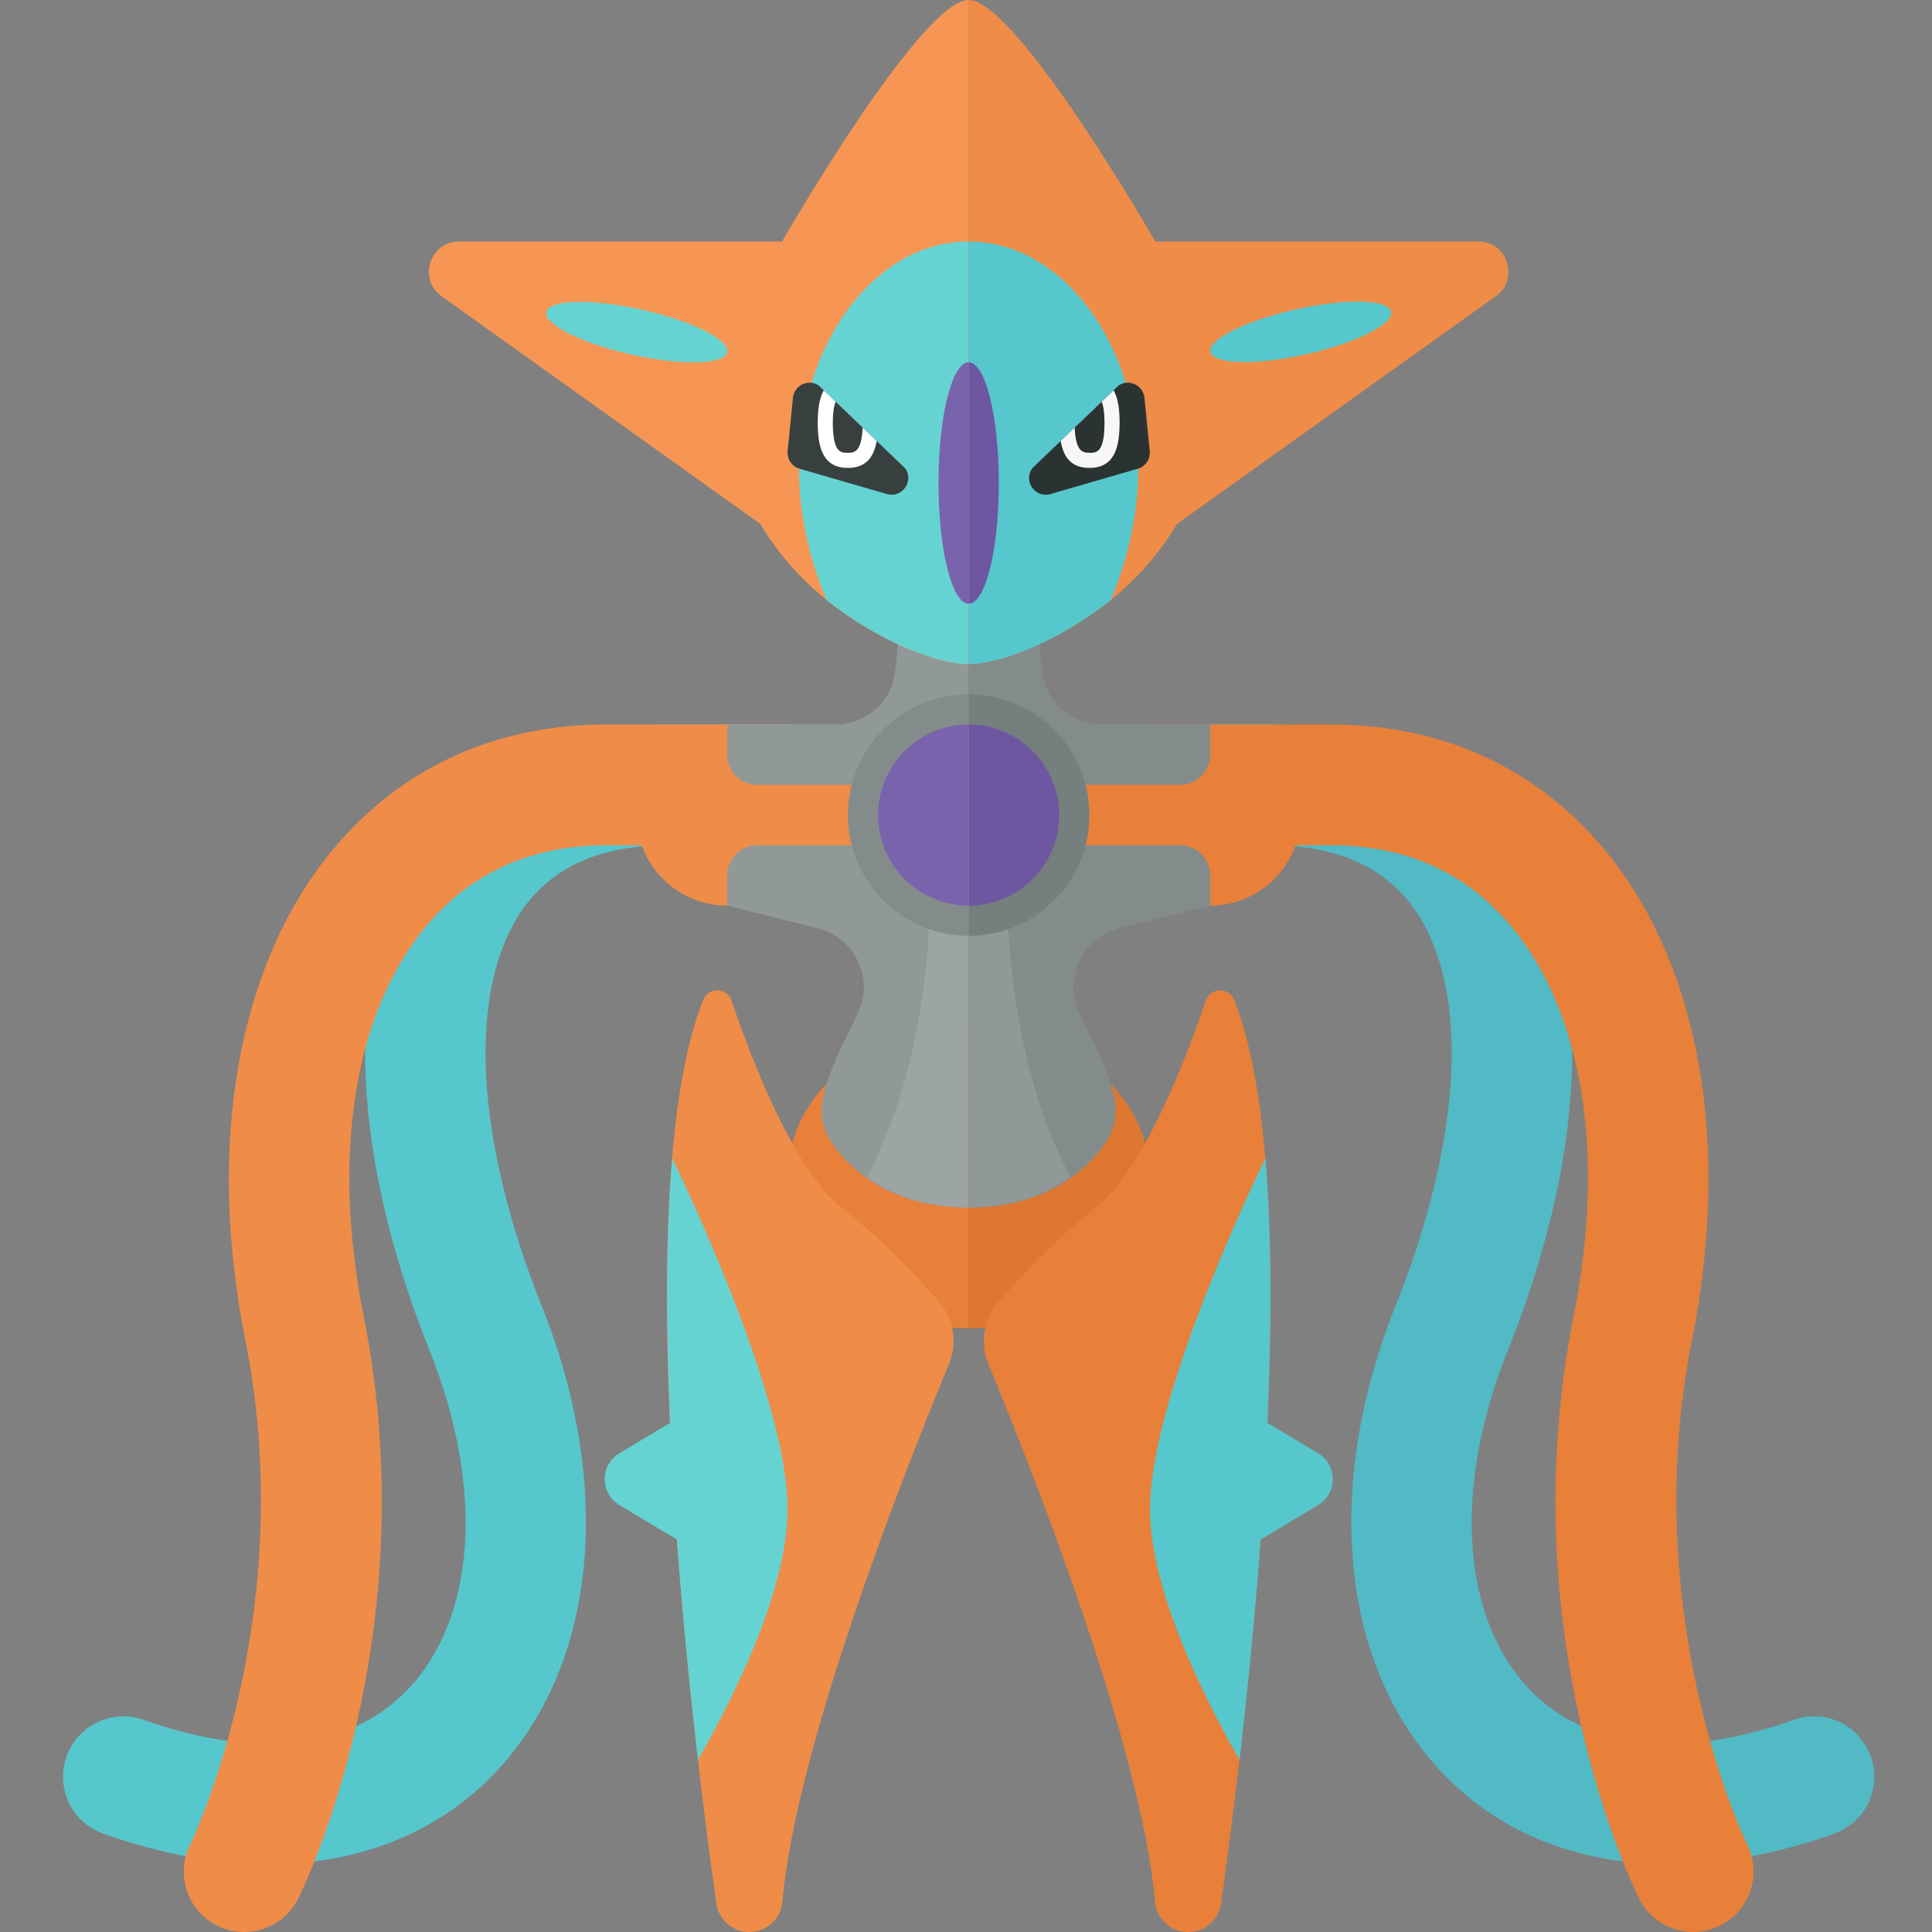 <?xml version="1.0" encoding="utf-8"?>
<!-- Generator: Adobe Illustrator 23.0.6, SVG Export Plug-In . SVG Version: 6.00 Build 0)  -->
<svg version="1.1" xmlns="http://www.w3.org/2000/svg" xmlns:xlink="http://www.w3.org/1999/xlink" x="0px" y="0px" width="32px"
	 height="32px" viewBox="0 0 32 32" enable-background="new 0 0 32 32" xml:space="preserve">
<rect x="0" y="0" width="32" height="32" fill="#808080" stroke="none"/>
<g id="icons">
	<g>
		<path fill="#E8803A" d="M16.044,17c-1.657,0-3,1.119-3,2.5c0,1.381,1.343,2.5,3,2.5V17z"/>
		<path fill="#DD7731" d="M19.044,19.5c0-1.381-1.343-2.5-3-2.5v5C17.701,22,19.044,20.881,19.044,19.5z"/>
		<path fill="#51BAC5" d="M27.648,30.877c-1.493,0-2.793-0.507-3.747-1.499c-1.692-1.76-1.994-4.73-0.786-7.75
			c1.107-2.768,1.233-5.211,0.337-6.535C22.962,14.368,22.151,14,21.044,14h-3c-0.552,0-1-0.448-1-1s0.448-1,1-1h3
			c2.256,0,3.456,1.072,4.065,1.972c1.288,1.902,1.238,4.963-0.136,8.399c-0.913,2.28-0.771,4.434,0.371,5.621
			c0.945,0.981,2.495,1.159,4.366,0.494c0.52-0.187,1.092,0.087,1.277,0.608c0.185,0.521-0.087,1.092-0.608,1.277
			C29.425,30.71,28.505,30.877,27.648,30.877z"/>
		<path fill="#E8803A" d="M28.044,32c-0.366,0-0.719-0.202-0.894-0.552c-0.088-0.176-2.141-4.368-1.086-9.644
			c0.531-2.657,0.164-5.002-1.01-6.433C24.309,14.461,23.296,14,22.044,14h-3c-0.552,0-1-0.448-1-1s0.448-1,1-1h3
			c1.853,0,3.429,0.727,4.557,2.103c1.554,1.896,2.073,4.846,1.424,8.093c-0.916,4.579,0.896,8.321,0.915,8.358
			c0.244,0.495,0.043,1.094-0.451,1.34C28.346,31.966,28.194,32,28.044,32z"/>
		<path fill="#56C7CD" d="M4.44,30.877c-0.856,0-1.776-0.167-2.73-0.506c-0.521-0.185-0.792-0.756-0.608-1.277
			c0.185-0.52,0.758-0.792,1.277-0.608c1.872,0.665,3.422,0.489,4.366-0.494c1.141-1.187,1.283-3.34,0.371-5.621
			c-1.374-3.436-1.424-6.498-0.136-8.399C7.589,13.072,8.789,12,11.044,12h3c0.552,0,1,0.448,1,1s-0.448,1-1,1h-3
			c-1.107,0-1.917,0.368-2.409,1.093c-0.896,1.324-0.77,3.767,0.337,6.535c1.208,3.02,0.906,5.989-0.786,7.75
			C7.234,30.369,5.934,30.877,4.44,30.877z"/>
		<path fill="#EF8C48" d="M4.043,32c-0.15,0-0.303-0.034-0.446-0.105c-0.494-0.247-0.694-0.848-0.447-1.342
			c0.018-0.035,1.83-3.777,0.914-8.356c-0.649-3.248-0.13-6.197,1.424-8.093C6.616,12.727,8.191,12,10.044,12h3c0.552,0,1,0.448,1,1
			s-0.448,1-1,1h-3c-1.251,0-2.264,0.461-3.01,1.371c-1.173,1.431-1.541,3.776-1.01,6.433c1.055,5.276-0.998,9.468-1.086,9.644
			C4.764,31.798,4.411,32,4.043,32z"/>
		<path fill="#909997" d="M16.044,10h-1.149c0,0.422-0.029,0.807-0.074,1.154C14.756,11.644,14.325,12,13.831,12h-1.787v3
			l1.506,0.376c0.515,0.129,0.846,0.656,0.738,1.176c-0.071,0.339-0.463,0.861-0.648,1.576c-0.075,0.291-0.017,0.593,0.159,0.836
			C14.12,19.405,14.784,20,16.044,20V10z"/>
		<path fill="#838C8A" d="M18.288,18.964c0.177-0.244,0.235-0.545,0.159-0.836c-0.185-0.714-0.577-1.237-0.648-1.576
			c-0.108-0.52,0.223-1.047,0.738-1.176L20.044,15v-3h-1.787c-0.494,0-0.925-0.356-0.989-0.846
			c-0.045-0.347-0.074-0.733-0.074-1.154h-1.149v10C17.304,20,17.969,19.405,18.288,18.964z"/>
		<path fill="#9DA5A4" d="M14.359,19.494C14.742,19.769,15.27,20,16.044,20v-5.5h-0.64C15.405,14.5,15.521,17.331,14.359,19.494z"/>
		<path fill="#909997" d="M16.684,14.5h-0.64V20c0.774,0,1.303-0.231,1.686-0.506C16.568,17.331,16.684,14.5,16.684,14.5z"/>
		<path fill="#E8803A" d="M20.044,12.5V12c0.828,0,1.5,0.672,1.5,1.5s-0.672,1.5-1.5,1.5v-0.5c0-0.276-0.224-0.5-0.5-0.5h-2.5v-1
			h2.5C19.821,13,20.044,12.776,20.044,12.5z"/>
		<path fill="#757F7E" d="M18.044,13.5c0-1.105-0.895-2-2-2v4C17.149,15.5,18.044,14.605,18.044,13.5z"/>
		<path fill="#6E57A0" d="M17.544,13.5c0-0.828-0.672-1.5-1.5-1.5v3C16.873,15,17.544,14.328,17.544,13.5z"/>
		<path fill="#EF8C48" d="M12.044,12.5V12c-0.828,0-1.5,0.672-1.5,1.5s0.672,1.5,1.5,1.5v-0.5c0-0.276,0.224-0.5,0.5-0.5h2.5v-1
			h-2.5C12.268,13,12.044,12.776,12.044,12.5z"/>
		<path fill="#838C8A" d="M14.044,13.5c0,1.105,0.895,2,2,2v-4C14.94,11.5,14.044,12.395,14.044,13.5z"/>
		<path fill="#7A63AD" d="M14.544,13.5c0,0.828,0.672,1.5,1.5,1.5v-3C15.216,12,14.544,12.672,14.544,13.5z"/>
		<path fill="#E8803A" d="M16.371,22.593c0.681,1.643,2.532,6.302,2.761,8.913C19.157,31.787,19.397,32,19.679,32h0.001
			c0.274,0,0.506-0.2,0.544-0.471c0.314-2.217,1.542-11.635,0.218-14.967c-0.086-0.217-0.395-0.21-0.47,0.011
			c-0.318,0.942-1.016,2.777-1.817,3.427c-0.897,0.728-1.042,0.934-1.594,1.533C16.298,21.82,16.222,22.233,16.371,22.593z"/>
		<path fill="#EF8C48" d="M15.718,22.593c-0.681,1.643-2.532,6.302-2.761,8.913C12.932,31.787,12.692,32,12.41,32h-0.001
			c-0.274,0-0.506-0.2-0.544-0.471c-0.314-2.217-1.542-11.635-0.218-14.967c0.086-0.217,0.395-0.21,0.47,0.011
			c0.318,0.942,1.016,2.777,1.817,3.427c0.897,0.728,1.042,0.934,1.594,1.533C15.791,21.82,15.867,22.233,15.718,22.593z"/>
		<path fill="#66D3D3" d="M13.044,25c0-1.745-1.522-5.011-1.91-5.816c-0.112,1.316-0.102,2.847-0.034,4.383l-0.841,0.504
			c-0.324,0.194-0.324,0.663,0,0.857l0.953,0.572c0.098,1.329,0.227,2.595,0.349,3.65C12.153,28.114,13.044,26.336,13.044,25z"/>
		<path fill="#56C7CD" d="M19.048,25c0-1.745,1.522-5.011,1.91-5.816c0.112,1.316,0.102,2.847,0.034,4.383l0.841,0.504
			c0.324,0.194,0.324,0.663,0,0.857l-0.953,0.572c-0.098,1.329-0.227,2.595-0.349,3.65C19.939,28.114,19.048,26.336,19.048,25z"/>
		<path fill="#F79654" d="M12.953,4H7.605C7.118,4,6.918,4.624,7.314,4.907l5.279,3.771c0.295,0.495,0.678,0.921,1.099,1.26
			c0.87,0.7,1.857,1.063,2.353,1.063V4V0C15.252,0,12.953,4,12.953,4z"/>
		<path fill="#66D3D3" d="M16.044,4c-1.552,0-2.81,1.698-2.81,3.754c0,0.748,0.17,1.511,0.457,2.183
			c0.87,0.7,1.857,1.063,2.353,1.063V4z"/>
		<path fill="#EF8C48" d="M19.136,4h5.348c0.486,0,0.686,0.624,0.291,0.907l-5.279,3.771c-0.295,0.495-0.678,0.921-1.099,1.26
			C17.528,10.637,16.54,11,16.044,11V4V0C16.837,0,19.136,4,19.136,4z"/>
		<path fill="#56C7CD" d="M16.044,4v7c0.496,0,1.483-0.363,2.353-1.063c0.287-0.672,0.457-1.435,0.457-2.183
			C18.854,5.698,17.596,4,16.044,4z"/>
		<path fill="#373F3F" d="M14.99,7.754l-1.431-1.371c-0.173-0.112-0.404-0.001-0.425,0.204l-0.088,0.884
			c-0.013,0.133,0.07,0.256,0.198,0.293l1.447,0.419C14.943,8.255,15.146,7.966,14.99,7.754z"/>
		
			<ellipse transform="matrix(0.218 -0.976 0.976 0.218 2.88 14.593)" fill="#66D3D3" cx="10.544" cy="5.5" rx="0.381" ry="1.534"/>
		<path fill="#FFFFFF" d="M13.644,6.465C13.568,6.601,13.544,6.79,13.544,7c0,0.414,0.086,0.75,0.5,0.75
			c0.305,0,0.431-0.184,0.476-0.446L13.644,6.465z"/>
		<path fill="#373F3F" d="M13.84,6.653C13.814,6.727,13.794,6.826,13.794,7c0,0.5,0.133,0.5,0.25,0.5
			c0.109,0,0.227-0.017,0.244-0.418L13.84,6.653z"/>
		<path fill="#2B3332" d="M17.099,7.754l1.431-1.371c0.173-0.112,0.404-0.001,0.425,0.204l0.088,0.884
			c0.013,0.133-0.07,0.256-0.198,0.293l-1.447,0.419C17.145,8.255,16.943,7.966,17.099,7.754z"/>
		<path fill="#F7F7F7" d="M18.445,6.465C18.521,6.601,18.544,6.79,18.544,7c0,0.414-0.086,0.75-0.5,0.75
			c-0.305,0-0.431-0.184-0.476-0.446L18.445,6.465z"/>
		<path fill="#2B3332" d="M18.249,6.653C18.275,6.727,18.294,6.826,18.294,7c0,0.5-0.133,0.5-0.25,0.5
			c-0.109,0-0.227-0.017-0.244-0.418L18.249,6.653z"/>
		
			<ellipse transform="matrix(0.976 -0.218 0.218 0.976 -0.681 4.825)" fill="#56C7CD" cx="21.544" cy="5.5" rx="1.534" ry="0.381"/>
		<path fill="#7A63AD" d="M16.044,6c-0.276,0-0.5,0.895-0.5,2c0,1.105,0.224,2,0.5,2V6z"/>
		<path fill="#6E57A0" d="M16.544,8c0-1.105-0.224-2-0.5-2v4C16.321,10,16.544,9.105,16.544,8z"/>
	</g>
</g>
</svg>
